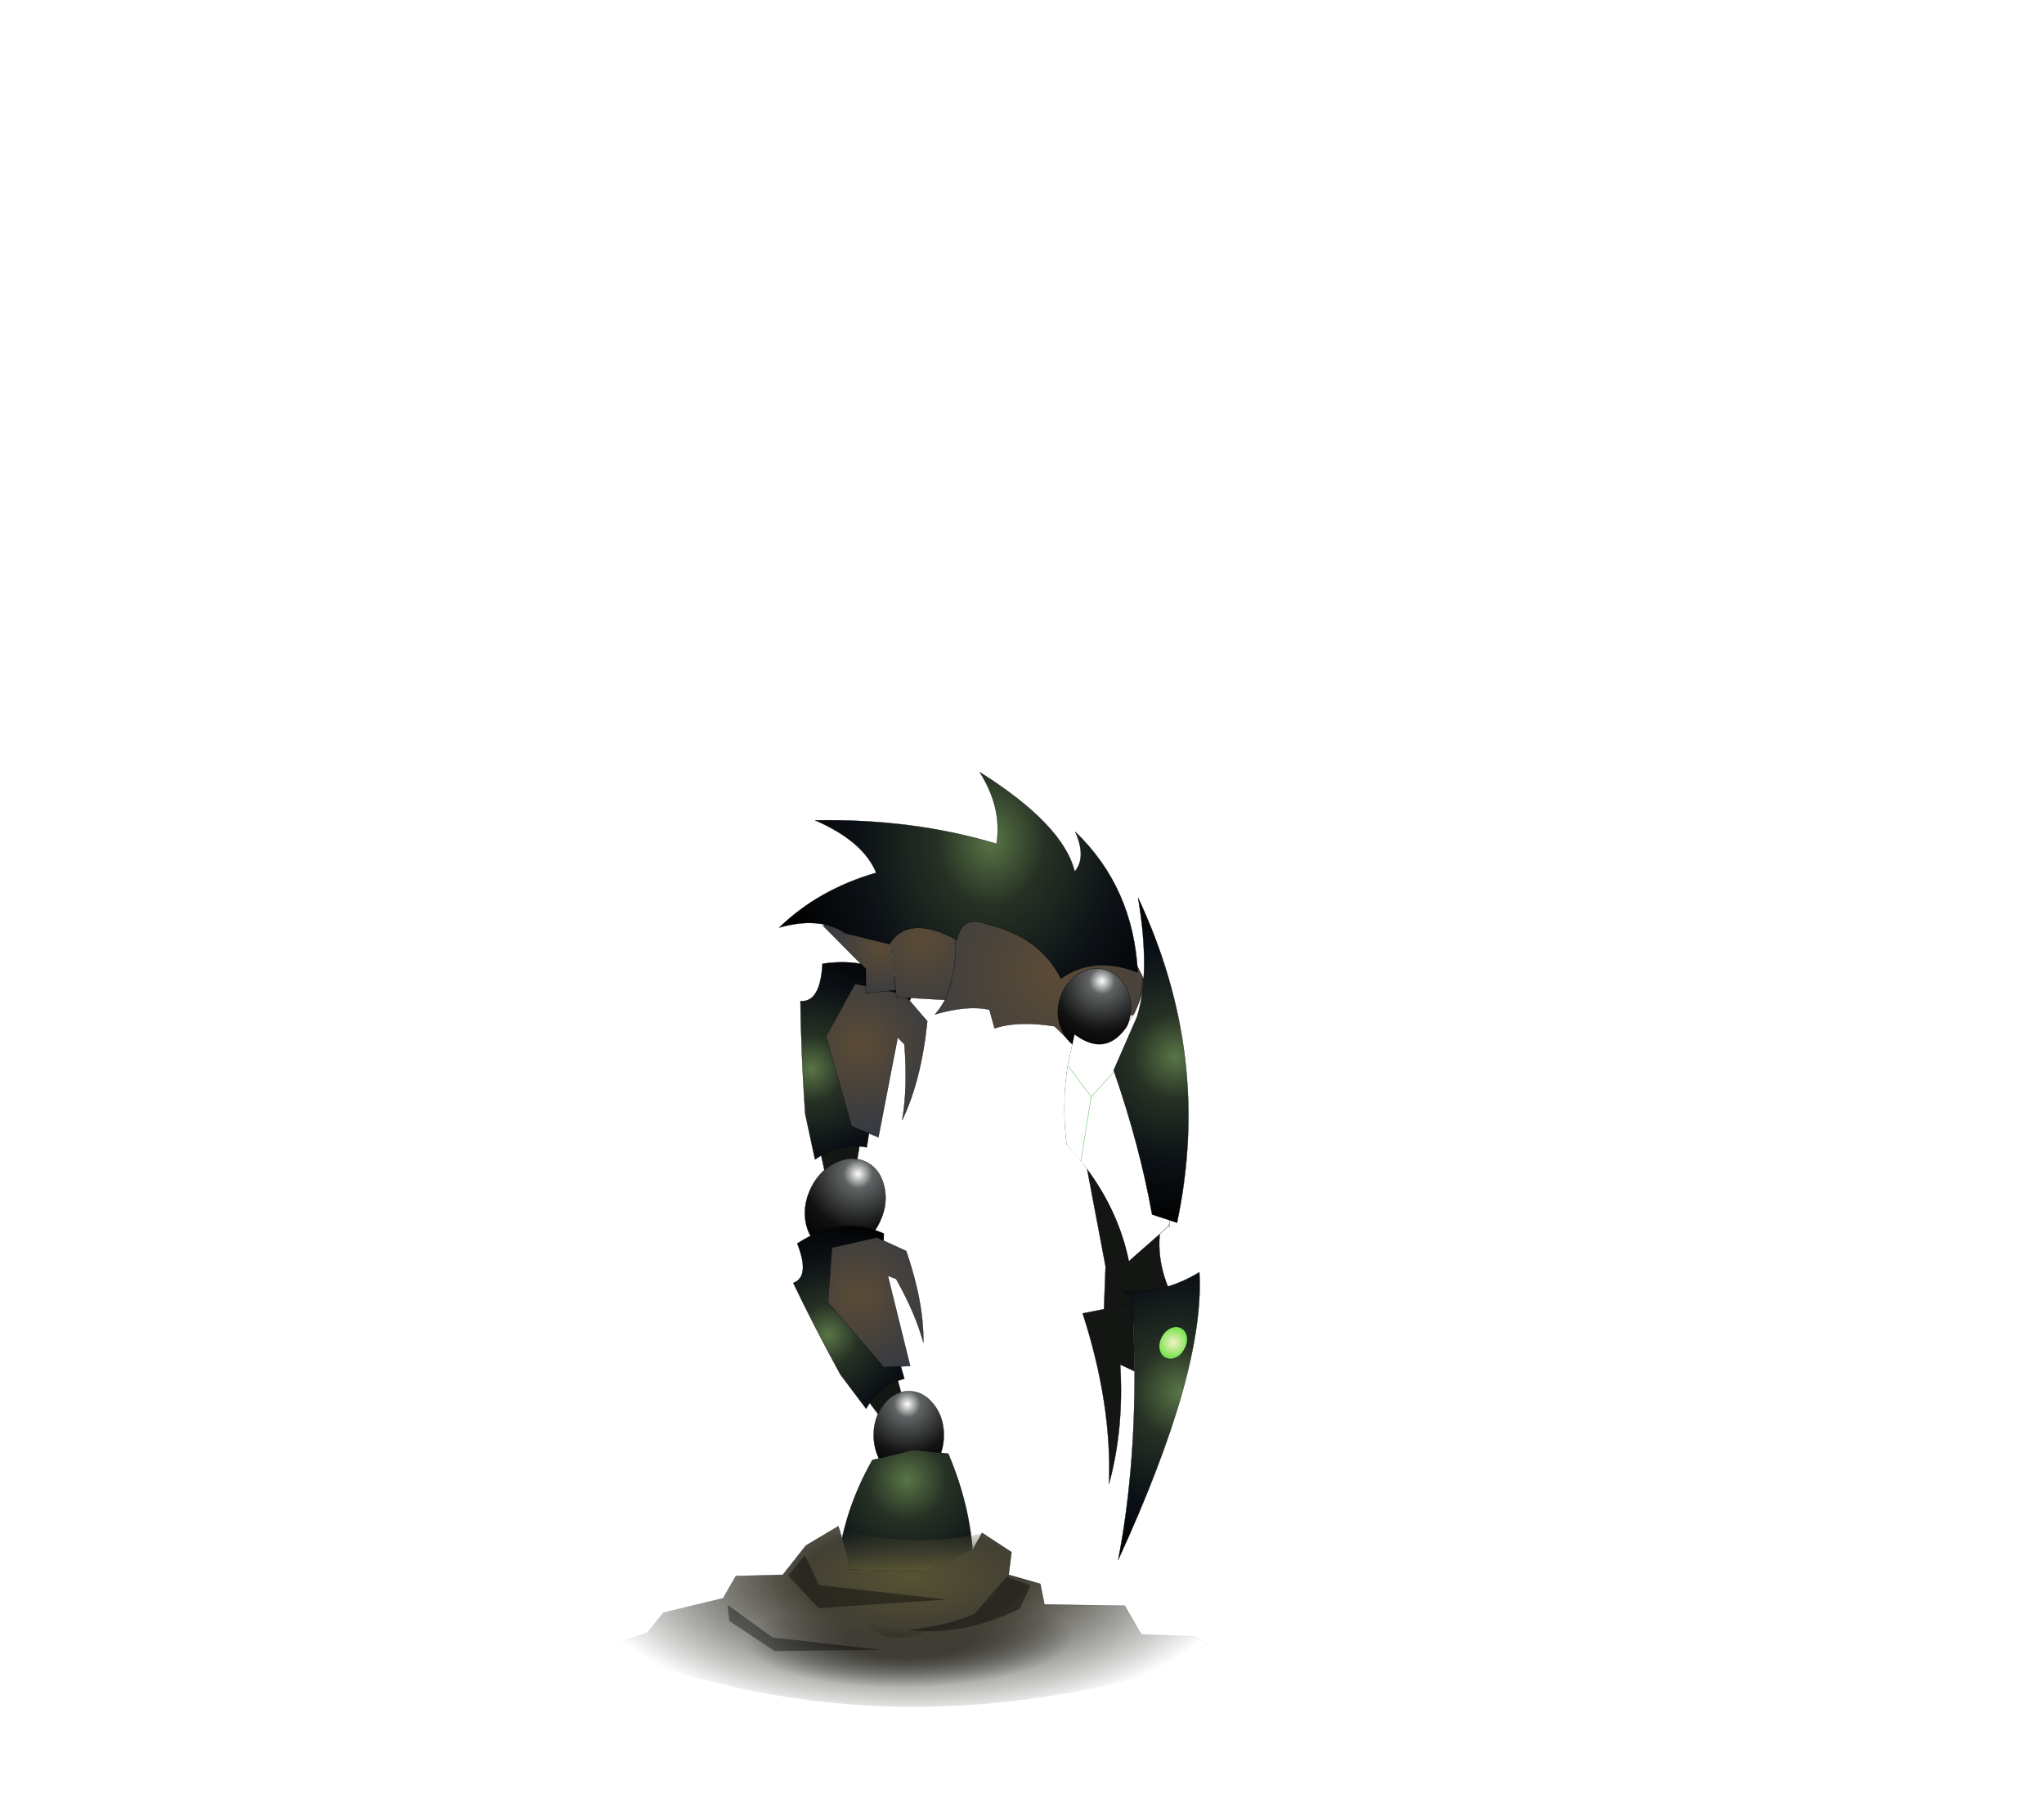 <?xml version="1.0" encoding="UTF-8" standalone="no"?>
<svg xmlns:ffdec="https://www.free-decompiler.com/flash" xmlns:xlink="http://www.w3.org/1999/xlink" ffdec:objectType="frame" height="440.7px" width="496.1px" xmlns="http://www.w3.org/2000/svg">
  <g transform="matrix(2.0, 0.0, 0.0, 2.0, 219.2, 331.7)">
    <use ffdec:characterId="144" height="19.95" id="shadower" transform="matrix(0.655, 0.097, 0.014, 0.731, -20.636, 22.634)" width="65.05" xlink:href="#sprite0"/>
    <filter id="filter0"/>
    <use ffdec:characterId="2541" filter="url(#filter0)" height="47.15" id="hand1" transform="matrix(0.525, 0.408, -0.408, 0.525, -7.279, -52.132)" width="37.45" xlink:href="#sprite1"/>
    <filter id="filter1"/>
    <use ffdec:characterId="2541" filter="url(#filter1)" height="47.15" id="hand2" transform="matrix(0.592, 0.137, -0.137, 0.592, -12.012, -18.593)" width="37.45" xlink:href="#sprite1"/>
    <filter id="filter2"/>
    <use ffdec:characterId="2538" filter="url(#filter2)" height="34.85" id="leg3" transform="matrix(0.649, 0.156, -0.156, 0.649, -4.387, 8.181)" width="25.35" xlink:href="#sprite3"/>
    <use ffdec:characterId="2535" height="21.9" transform="matrix(1.0, 0.0, 0.0, 1.0, -36.2, 19.35)" width="74.65" xlink:href="#shape3"/>
    <use ffdec:characterId="2534" height="11.65" transform="matrix(1.0, 0.0, 0.0, 1.0, -21.3, 22.85)" width="36.75" xlink:href="#shape4"/>
    <filter id="filter3"/>
    <use ffdec:characterId="2533" filter="url(#filter3)" height="45.2" id="chest" transform="matrix(0.596, 0.301, -0.301, 0.596, -4.265, -79)" width="70.45" xlink:href="#sprite5"/>
    <filter id="filter5"/>
    <use ffdec:characterId="2530" filter="url(#filter5)" height="75.55" id="foot1" transform="matrix(0.652, 0.148, -0.148, 0.652, 22.124, -58.358)" width="31.65" xlink:href="#sprite7"/>
    <filter id="filter7"/>
    <use ffdec:characterId="2527" filter="url(#filter7)" height="51.0" id="head" transform="matrix(0.539, 0.393, -0.393, 0.539, 29.078, -16.472)" width="31.65" xlink:href="#sprite10"/>
  </g>
  <defs>
    <g id="sprite0" transform="matrix(1.0, 0.0, 0.0, 1.0, 32.5, 9.95)">
      <use ffdec:characterId="143" height="19.95" transform="matrix(1.0, 0.0, 0.0, 1.0, -32.5, -9.95)" width="65.05" xlink:href="#shape0"/>
    </g>
    <g id="shape0" transform="matrix(1.0, 0.0, 0.0, 1.0, 32.5, 9.95)">
      <path d="M1.45 8.25 Q-12.05 10.55 -22.0 9.8 -31.85 9.0 -32.45 5.6 -33.05 2.2 -24.0 -1.85 -14.9 -5.9 -1.4 -8.2 12.1 -10.55 22.0 -9.75 31.95 -9.0 32.5 -5.6 33.1 -2.2 24.0 1.85 14.95 5.9 1.45 8.25" fill="url(#gradient0)" fill-rule="evenodd" stroke="none"/>
    </g>
    <radialGradient cx="0" cy="0" gradientTransform="matrix(0.043, -0.007, 0.002, 0.011, 0.05, 0.0)" gradientUnits="userSpaceOnUse" id="gradient0" r="819.2" spreadMethod="pad">
      <stop offset="0.333" stop-color="#000000" stop-opacity="0.682"/>
      <stop offset="0.863" stop-color="#000000" stop-opacity="0.0"/>
      <stop offset="1.0" stop-color="#000000" stop-opacity="0.0"/>
    </radialGradient>
    <g id="sprite1" transform="matrix(1.0, 0.0, 0.0, 1.0, 17.35, 16.5)">
      <use ffdec:characterId="2540" height="47.15" transform="matrix(1.0, 0.0, 0.0, 1.0, -17.35, -16.5)" width="37.45" xlink:href="#sprite2"/>
    </g>
    <g id="sprite2" transform="matrix(1.0, 0.0, 0.0, 1.0, 17.35, 16.5)">
      <use ffdec:characterId="2539" height="47.15" transform="matrix(1.0, 0.0, 0.0, 1.0, -17.35, -16.5)" width="37.45" xlink:href="#shape1"/>
    </g>
    <g id="shape1" transform="matrix(1.0, 0.0, 0.0, 1.0, 17.35, 16.5)">
      <path d="M0.35 14.1 L6.3 7.85 12.65 19.7 9.35 21.95 0.45 14.5 0.35 14.1" fill="#141614" fill-rule="evenodd" stroke="none"/>
      <path d="M0.45 14.5 L9.35 21.95 12.65 19.7 6.3 7.85 0.35 14.1" fill="none" stroke="#000000" stroke-linecap="round" stroke-linejoin="round" stroke-width="0.05"/>
      <path d="M19.2 26.85 Q17.75 29.85 14.95 30.5 12.15 31.15 9.55 29.1 7.0 27.05 6.15 23.5 5.35 20.0 6.75 17.0 8.2 14.0 11.0 13.35 13.8 12.7 16.4 14.75 19.0 16.8 19.8 20.3 20.65 23.85 19.2 26.85" fill="url(#gradient1)" fill-rule="evenodd" stroke="none"/>
      <path d="M19.2 26.85 Q17.75 29.85 14.95 30.5 12.15 31.15 9.55 29.1 7.0 27.05 6.15 23.5 5.35 20.0 6.75 17.0 8.2 14.0 11.0 13.35 13.8 12.7 16.4 14.75 19.0 16.8 19.8 20.3 20.65 23.85 19.2 26.85 Z" fill="none" stroke="#000000" stroke-linecap="round" stroke-linejoin="round" stroke-width="0.05"/>
      <path d="M-17.35 -10.35 Q-10.15 -17.9 -0.95 -16.2 1.8 -2.7 9.6 11.15 5.1 13.4 3.5 18.7 L-3.05 13.2 Q-10.65 4.65 -16.35 -2.5 -13.3 -4.5 -17.35 -10.35" fill="url(#gradient2)" fill-rule="evenodd" stroke="none"/>
      <path d="M-17.35 -10.35 Q-13.3 -4.5 -16.35 -2.5 -10.65 4.65 -3.05 13.2 L3.5 18.7 Q5.1 13.4 9.6 11.15 1.8 -2.7 -0.95 -16.2 -10.15 -17.9 -17.35 -10.35 Z" fill="none" stroke="#000000" stroke-linecap="round" stroke-linejoin="round" stroke-width="0.05"/>
      <path d="M1.75 -8.15 L10.15 8.4 5.05 9.8 -8.7 -0.25 -10.4 -11.1 -2.15 -15.1 4.2 -13.8 Q9.95 -4.6 11.65 3.25 8.9 -1.95 3.5 -7.9 L1.75 -8.15" fill="url(#gradient3)" fill-rule="evenodd" stroke="none"/>
      <path d="M1.75 -8.15 L10.15 8.4 5.05 9.8 -8.7 -0.25 -10.4 -11.1 -2.15 -15.1 4.2 -13.8 Q9.95 -4.6 11.65 3.25 8.9 -1.95 3.5 -7.9 L1.75 -8.15 Z" fill="none" stroke="#000000" stroke-linecap="round" stroke-linejoin="round" stroke-width="0.05"/>
    </g>
    <radialGradient cx="0" cy="0" gradientTransform="matrix(0.019, 0.0, 0.0, 0.019, 11.3, 15.95)" gradientUnits="userSpaceOnUse" id="gradient1" r="819.2" spreadMethod="pad">
      <stop offset="0.0" stop-color="#ffffff"/>
      <stop offset="0.169" stop-color="#606364"/>
      <stop offset="0.639" stop-color="#111111"/>
      <stop offset="1.0" stop-color="#000000"/>
    </radialGradient>
    <radialGradient cx="0" cy="0" gradientTransform="matrix(0.029, 0.0, 0.0, 0.029, -7.2, 6.05)" gradientUnits="userSpaceOnUse" id="gradient2" r="819.2" spreadMethod="pad">
      <stop offset="0.0" stop-color="#597546"/>
      <stop offset="0.255" stop-color="#263124"/>
      <stop offset="0.624" stop-color="#0c1116"/>
      <stop offset="1.0" stop-color="#000000"/>
    </radialGradient>
    <radialGradient cx="0" cy="0" gradientTransform="matrix(0.021, 0.0, 0.0, 0.021, -2.95, -2.9)" gradientUnits="userSpaceOnUse" id="gradient3" r="819.2" spreadMethod="pad">
      <stop offset="0.0" stop-color="#5b4b35"/>
      <stop offset="1.0" stop-color="#343943"/>
    </radialGradient>
    <g id="sprite3" transform="matrix(1.0, 0.0, 0.0, 1.0, 12.15, 16.35)">
      <use ffdec:characterId="2537" height="34.85" transform="matrix(1.0, 0.0, 0.0, 1.0, -12.15, -16.35)" width="25.35" xlink:href="#sprite4"/>
    </g>
    <g id="sprite4" transform="matrix(1.0, 0.0, 0.0, 1.0, 12.15, 16.35)">
      <use ffdec:characterId="2536" height="34.85" transform="matrix(1.0, 0.0, 0.0, 1.0, -12.15, -16.35)" width="25.35" xlink:href="#shape2"/>
    </g>
    <g id="shape2" transform="matrix(1.0, 0.0, 0.0, 1.0, 12.15, 16.35)">
      <path d="M-3.3 -15.55 L3.05 -16.35 Q9.25 -8.0 11.9 1.15 L13.2 6.6 Q9.0 17.3 1.0 18.4 -4.3 19.45 -10.5 10.8 L-11.6 9.15 Q-13.2 -1.25 -10.1 -12.0 L-3.3 -15.55" fill="url(#gradient4)" fill-rule="evenodd" stroke="none"/>
      <path d="M-3.3 -15.55 L3.05 -16.35 Q9.25 -8.0 11.9 1.15 L13.2 6.6 Q9.0 17.3 1.0 18.4 -4.3 19.45 -10.5 10.8 L-11.6 9.15 Q-13.2 -1.25 -10.1 -12.0 L-3.3 -15.55 Z" fill="none" stroke="#000000" stroke-linecap="round" stroke-linejoin="round" stroke-width="0.05"/>
    </g>
    <radialGradient cx="0" cy="0" gradientTransform="matrix(0.035, 0.0, 0.0, 0.035, -3.15, -10.05)" gradientUnits="userSpaceOnUse" id="gradient4" r="819.2" spreadMethod="pad">
      <stop offset="0.0" stop-color="#597546"/>
      <stop offset="0.255" stop-color="#263124"/>
      <stop offset="0.624" stop-color="#0c1116"/>
      <stop offset="1.0" stop-color="#000000"/>
    </radialGradient>
    <g id="shape3" transform="matrix(1.0, 0.0, 0.0, 1.0, 37.3, 10.95)">
      <path d="M-8.8 -10.55 L-7.45 -5.7 1.7 -5.45 7.35 -8.2 8.4 -10.05 8.45 -10.15 12.05 -7.8 11.7 -5.05 15.55 -3.95 16.05 -1.45 25.8 -1.3 27.8 2.2 34.45 2.45 37.35 4.55 Q-2.0 17.8 -37.3 3.7 L-32.15 2.0 -30.2 -0.45 -22.95 -2.2 -21.4 -4.9 -15.7 -5.05 -12.9 -8.6 -8.95 -10.95 -8.8 -10.55" fill="url(#gradient5)" fill-rule="evenodd" stroke="none"/>
      <path d="M8.4 -10.05 L7.35 -8.2 1.7 -5.45 -7.45 -5.7 -8.8 -10.55 Q-0.2 -8.25 8.4 -10.05" fill="url(#gradient6)" fill-rule="evenodd" stroke="none"/>
      <path d="M-8.95 -10.95 L-12.9 -8.6 -15.7 -5.05 -21.4 -4.9 -22.95 -2.2 -30.2 -0.45 -32.15 2.0 -37.3 3.7 M37.35 4.55 L34.45 2.45 27.8 2.2 25.8 -1.3 16.05 -1.45 15.55 -3.95 11.7 -5.05 12.05 -7.8 8.45 -10.15" fill="none" stroke="url(#gradient7)" stroke-linecap="round" stroke-linejoin="round" stroke-width="0.05"/>
    </g>
    <radialGradient cx="0" cy="0" gradientTransform="matrix(0.0, 0.021, -0.048, 0.0, -0.1, -4.8)" gradientUnits="userSpaceOnUse" id="gradient5" r="819.2" spreadMethod="pad">
      <stop offset="0.0" stop-color="#565232"/>
      <stop offset="0.341" stop-color="#434034"/>
      <stop offset="1.0" stop-color="#181812" stop-opacity="0.0"/>
    </radialGradient>
    <linearGradient gradientTransform="matrix(-2.0E-4, -0.003, 0.011, -5.0E-4, -0.1, -8.2)" gradientUnits="userSpaceOnUse" id="gradient6" spreadMethod="pad" x1="-819.2" x2="819.2">
      <stop offset="0.0" stop-color="#565232"/>
      <stop offset="1.0" stop-color="#53533e" stop-opacity="0.0"/>
    </linearGradient>
    <radialGradient cx="0" cy="0" gradientTransform="matrix(0.047, 0.0, 0.0, 0.047, 0.5, -5.2)" gradientUnits="userSpaceOnUse" id="gradient7" r="819.2" spreadMethod="pad">
      <stop offset="0.0" stop-color="#000000"/>
      <stop offset="1.0" stop-color="#000000" stop-opacity="0.0"/>
    </radialGradient>
    <g id="shape4" transform="matrix(1.0, 0.0, 0.0, 1.0, 18.4, 5.8)">
      <path d="M11.55 1.35 L15.45 -3.15 18.35 -2.1 17.05 0.7 Q10.4 4.05 3.45 3.3 7.9 2.85 11.55 1.35 M-9.05 -5.8 L-7.3 -2.15 8.2 -0.4 -7.35 0.65 -11.05 -3.3 -9.05 -5.8 M-18.2 2.2 L-18.4 0.25 -12.95 4.2 0.2 5.7 -12.7 5.85 -18.2 2.2" fill="#000000" fill-opacity="0.392" fill-rule="evenodd" stroke="none"/>
    </g>
    <g id="sprite5" transform="matrix(1.0, 0.0, 0.0, 1.0, 56.75, 37.8)">
      <use ffdec:characterId="2532" height="45.2" transform="matrix(1.0, 0.0, 0.0, 1.0, -56.75, -37.8)" width="70.45" xlink:href="#sprite6"/>
    </g>
    <g id="sprite6" transform="matrix(1.0, 0.0, 0.0, 1.0, 56.8, 37.75)">
      <use ffdec:characterId="2531" height="45.2" transform="matrix(1.0, 0.0, 0.0, 1.0, -56.8, -37.75)" width="70.45" xlink:href="#shape5"/>
    </g>
    <g id="shape5" transform="matrix(1.0, 0.0, 0.0, 1.0, 56.8, 37.75)">
      <path d="M-43.25 -6.1 L-45.75 -7.1 -38.15 -14.6 -32.25 -18.0 -28.95 -17.8 -18.1 -6.2 -20.95 2.0 -29.15 5.6 -29.8 4.55 -34.2 -2.45 -43.25 -6.1" fill="url(#gradient8)" fill-rule="evenodd" stroke="none"/>
      <path d="M-43.35 -5.85 L-43.25 -6.1 -34.2 -2.45 -29.8 4.55 -30.05 4.65 -34.4 7.45 -36.4 3.5 -46.9 0.0 -43.35 -5.85" fill="url(#gradient9)" fill-rule="evenodd" stroke="none"/>
      <path d="M-43.25 -6.1 L-45.75 -7.1 -38.15 -14.6 -32.25 -18.0 -31.05 -18.7 M-32.25 -18.0 L-28.95 -17.8 -18.1 -6.2 -20.95 2.0 -29.15 5.6 -29.8 4.55 -34.2 -2.45 -43.25 -6.1 M-30.05 4.65 L-34.4 7.45 -36.4 3.5 -46.9 0.0 -43.35 -5.85" fill="none" stroke="#000000" stroke-linecap="round" stroke-linejoin="round" stroke-width="0.05"/>
      <path d="M13.65 -12.95 Q6.0 -8.5 4.1 -1.0 L-1.1 -2.65 Q-7.5 -0.6 -10.65 2.6 L-13.0 0.0 Q-16.9 0.95 -21.45 5.2 -20.5 1.4 -21.7 -1.85 -22.5 -6.8 -26.85 -12.4 -29.15 -16.15 -36.85 -20.95 -25.15 -25.05 -17.2 -23.0 -14.2 -25.15 -17.7 -29.9 8.55 -21.95 13.65 -12.95" fill="url(#gradient10)" fill-rule="evenodd" stroke="none"/>
      <path d="M13.65 -12.95 Q8.55 -21.95 -17.7 -29.9 -14.2 -25.15 -17.2 -23.0 -25.15 -25.05 -36.85 -20.95 -29.15 -16.15 -26.85 -12.4 -22.5 -6.8 -21.7 -1.85 -20.5 1.4 -21.45 5.2 -16.9 0.95 -13.0 0.0 L-10.65 2.6 Q-7.5 -0.6 -1.1 -2.65 L4.1 -1.0 Q6.0 -8.5 13.65 -12.95 Z" fill="none" stroke="#000000" stroke-linecap="round" stroke-linejoin="round" stroke-width="0.05"/>
      <path d="M-56.8 -16.45 Q-41.1 -24.75 -25.45 -27.5 -27.45 -33.8 -34.05 -37.75 -16.15 -36.05 -10.5 -29.4 -9.7 -32.65 -13.65 -35.9 0.35 -31.6 8.0 -18.2 -0.6 -17.35 -3.95 -10.9 -10.8 -15.95 -20.3 -13.7 -25.3 -13.25 -23.95 -8.65 -34.0 -8.95 -34.6 -2.45 L-42.6 -0.6 Q-48.2 -1.3 -53.85 3.9 -50.6 -5.5 -42.6 -12.95 -47.3 -17.0 -56.8 -16.45" fill="url(#gradient11)" fill-rule="evenodd" stroke="none"/>
      <path d="M-56.8 -16.45 Q-41.1 -24.75 -25.45 -27.5 -27.45 -33.8 -34.05 -37.75 -16.15 -36.05 -10.5 -29.4 -9.7 -32.65 -13.65 -35.9 0.35 -31.6 8.0 -18.2 -0.6 -17.35 -3.95 -10.9 -10.8 -15.95 -20.3 -13.7 -25.3 -13.25 -23.95 -8.65 -34.0 -8.95 -34.6 -2.45 L-42.6 -0.6 Q-48.2 -1.3 -53.85 3.9 -50.6 -5.5 -42.6 -12.95 -47.3 -17.0 -56.8 -16.45 Z" fill="none" stroke="#000000" stroke-linecap="round" stroke-linejoin="round" stroke-width="0.05"/>
    </g>
    <radialGradient cx="0" cy="0" gradientTransform="matrix(0.02, 0.0, 0.0, 0.02, -29.55, -5.65)" gradientUnits="userSpaceOnUse" id="gradient8" r="819.2" spreadMethod="pad">
      <stop offset="0.0" stop-color="#5b4b35"/>
      <stop offset="1.0" stop-color="#343943"/>
    </radialGradient>
    <radialGradient cx="0" cy="0" gradientTransform="matrix(0.013, 0.0, 0.0, 0.013, -35.9, -1.15)" gradientUnits="userSpaceOnUse" id="gradient9" r="819.2" spreadMethod="pad">
      <stop offset="0.0" stop-color="#5b4b35"/>
      <stop offset="1.0" stop-color="#343943"/>
    </radialGradient>
    <radialGradient cx="0" cy="0" gradientTransform="matrix(0.04, 0.0, 0.0, 0.04, -5.25, -11.6)" gradientUnits="userSpaceOnUse" id="gradient10" r="819.2" spreadMethod="pad">
      <stop offset="0.0" stop-color="#5b4b35"/>
      <stop offset="1.0" stop-color="#343943"/>
    </radialGradient>
    <radialGradient cx="0" cy="0" gradientTransform="matrix(0.043, -0.018, 0.022, 0.052, -26.55, -27.65)" gradientUnits="userSpaceOnUse" id="gradient11" r="819.2" spreadMethod="pad">
      <stop offset="0.0" stop-color="#597546"/>
      <stop offset="0.255" stop-color="#263124"/>
      <stop offset="0.624" stop-color="#0c1116"/>
      <stop offset="1.0" stop-color="#000000"/>
    </radialGradient>
    <g id="sprite7" transform="matrix(1.0, 0.0, 0.0, 1.0, 17.25, 43.45)">
      <use ffdec:characterId="2529" height="75.55" transform="matrix(1.0, 0.0, 0.0, 1.0, -17.25, -43.45)" width="31.65" xlink:href="#sprite8"/>
    </g>
    <g id="sprite8" transform="matrix(1.0, 0.0, 0.0, 1.0, 17.2, 43.45)">
      <use ffdec:characterId="2500" height="61.5" transform="matrix(1.0, 0.0, 0.0, 1.0, -17.2, -29.4)" width="31.65" xlink:href="#shape6"/>
      <filter id="filter4">
        <feColorMatrix in="SourceGraphic" result="filterResult0" type="matrix" values="0 0 0 0 0.0,0 0 0 0 0.8,0 0 0 0 0.0,0 0 0 1 0"/>
        <feConvolveMatrix divisor="35.0" in="filterResult0" kernelMatrix="1 1 1 1 1 1 1 1 1 1 1 1 1 1 1 1 1 1 1 1 1 1 1 1 1 1 1 1 1 1 1 1 1 1 1" order="7 5" result="filterResult1"/>
        <feComposite in="SourceGraphic" in2="filterResult1" operator="over" result="filterResult2"/>
      </filter>
      <use ffdec:characterId="2476" filter="url(#filter4)" height="49.75" transform="matrix(1.0, 0.0, 0.0, 1.0, -13.2, -28.55)" width="22.85" xlink:href="#sprite9"/>
      <use ffdec:characterId="2528" height="57.05" transform="matrix(1.0, 0.0, 0.0, 1.0, -13.1, -43.45)" width="25.65" xlink:href="#shape8"/>
    </g>
    <g id="shape6" transform="matrix(1.0, 0.0, 0.0, 1.0, 17.2, 29.4)">
      <path d="M-6.0 -27.2 Q-4.05 -24.95 -4.05 -21.85 -4.05 -18.7 -6.0 -16.5 -7.95 -14.3 -10.65 -14.3 -11.95 -14.3 -13.1 -14.85 -14.25 -15.4 -15.25 -16.5 L-15.35 -16.65 Q-17.2 -18.8 -17.2 -21.85 -17.2 -24.95 -15.25 -27.2 -13.3 -29.4 -10.65 -29.4 -7.95 -29.4 -6.0 -27.2" fill="url(#gradient12)" fill-rule="evenodd" stroke="none"/>
      <path d="M-6.0 -27.2 Q-4.05 -24.95 -4.05 -21.85 -4.05 -18.7 -6.0 -16.5 -7.95 -14.3 -10.65 -14.3 -11.95 -14.3 -13.1 -14.85 -14.25 -15.4 -15.25 -16.5 L-15.35 -16.65 Q-17.2 -18.8 -17.2 -21.85 -17.2 -24.95 -15.25 -27.2 -13.3 -29.4 -10.65 -29.4 -7.95 -29.4 -6.0 -27.2 Z" fill="none" stroke="#000000" stroke-linecap="round" stroke-linejoin="round" stroke-width="0.05"/>
      <path d="M9.95 15.2 Q10.65 20.65 14.45 25.45 14.05 28.95 12.3 30.35 7.45 33.6 3.1 30.8 L1.65 23.1 -5.55 6.55 Q1.8 12.85 5.6 21.2 L9.95 15.2" fill="#141614" fill-rule="evenodd" stroke="none"/>
      <path d="M-5.55 6.55 L-6.05 6.15 Q-7.95 4.55 -10.1 3.1 -12.65 -3.85 -13.1 -11.15 L-13.15 -16.65 -13.15 -16.7 Q-8.1 -15.15 -4.5 -20.4 -2.3 -24.2 -3.4 -29.4 11.4 -10.05 11.2 13.4 L9.95 15.2 Q10.65 20.65 14.45 25.45 14.05 28.95 12.3 30.35 7.45 33.6 3.1 30.8 L1.65 23.1 -5.55 6.55 Q1.8 12.85 5.6 21.2 L9.95 15.2" fill="none" stroke="#000000" stroke-linecap="round" stroke-linejoin="round" stroke-width="0.05"/>
    </g>
    <radialGradient cx="0" cy="0" gradientTransform="matrix(0.017, 0.0, 0.0, 0.017, -10.45, -27.25)" gradientUnits="userSpaceOnUse" id="gradient12" r="819.2" spreadMethod="pad">
      <stop offset="0.0" stop-color="#ffffff"/>
      <stop offset="0.169" stop-color="#606364"/>
      <stop offset="0.639" stop-color="#111111"/>
      <stop offset="1.0" stop-color="#000000"/>
    </radialGradient>
    <g id="sprite9" transform="matrix(1.0, 0.0, 0.0, 1.0, 12.2, 24.45)">
      <use ffdec:characterId="2475" height="49.75" transform="matrix(1.0, 0.0, 0.0, 1.0, -12.2, -24.45)" width="22.85" xlink:href="#shape7"/>
    </g>
    <g id="shape7" transform="matrix(1.0, 0.0, 0.0, 1.0, 12.2, 24.45)">
      <path d="M-12.15 -12.55 L-12.15 -12.6 Q-2.6 -8.35 -1.65 -24.45 L10.65 16.65 6.6 25.3 Q2.8 16.95 -4.55 10.65 L-5.05 10.25 -9.1 7.2 Q-11.65 0.25 -12.1 -7.05 L-12.15 -12.55" fill="#ffffff" fill-rule="evenodd" stroke="none"/>
    </g>
    <g id="shape8" transform="matrix(1.0, 0.0, 0.0, 1.0, 13.1, 43.45)">
      <path d="M-4.65 -11.7 L-4.8 -11.9 -2.8 -22.35 Q-2.15 -30.65 -7.4 -43.45 12.1 -18.45 12.55 12.5 L7.8 12.05 Q2.85 0.35 -4.65 -11.7" fill="url(#gradient13)" fill-rule="evenodd" stroke="none"/>
      <path d="M-4.65 -11.7 L-4.8 -11.9 -2.8 -22.35 Q-2.15 -30.65 -7.4 -43.45 12.1 -18.45 12.55 12.5 L7.8 12.05 Q2.85 0.35 -4.65 -11.7 M11.35 13.1 L11.35 13.6" fill="none" stroke="#000000" stroke-linecap="round" stroke-linejoin="round" stroke-width="0.05"/>
      <path d="M-6.95 5.5 L-7.7 -6.35 -13.1 -10.9 M-4.65 -11.7 L-7.7 -6.35" fill="none" stroke="#009900" stroke-linecap="round" stroke-linejoin="round" stroke-width="0.05"/>
    </g>
    <radialGradient cx="0" cy="0" gradientTransform="matrix(0.037, 0.0, 0.0, 0.037, 5.6, -16.8)" gradientUnits="userSpaceOnUse" id="gradient13" r="819.2" spreadMethod="pad">
      <stop offset="0.0" stop-color="#597546"/>
      <stop offset="0.255" stop-color="#263124"/>
      <stop offset="0.624" stop-color="#0c1116"/>
      <stop offset="1.0" stop-color="#000000"/>
    </radialGradient>
    <g id="sprite10" transform="matrix(1.0, 0.0, 0.0, 1.0, 16.5, 15.2)">
      <use ffdec:characterId="2526" height="51.0" transform="matrix(1.0, 0.0, 0.0, 1.0, -16.5, -15.2)" width="31.65" xlink:href="#sprite11"/>
    </g>
    <g id="sprite11" transform="matrix(1.0, 0.0, 0.0, 1.0, 16.85, 15.3)">
      <use ffdec:characterId="2525" height="51.0" transform="matrix(1.0, 0.0, 0.0, 1.0, -16.85, -15.3)" width="31.65" xlink:href="#shape9"/>
      <filter id="filter6">
        <feColorMatrix in="SourceGraphic" result="filterResult3" type="matrix" values="0 0 0 0 0.0,0 0 0 0 0.8,0 0 0 0 0.0,0 0 0 1 0"/>
        <feConvolveMatrix divisor="25.0" in="filterResult3" kernelMatrix="1 1 1 1 1 1 1 1 1 1 1 1 1 1 1 1 1 1 1 1 1 1 1 1 1" order="5 5" result="filterResult4"/>
        <feComposite in="SourceGraphic" in2="filterResult4" operator="over" result="filterResult5"/>
      </filter>
      <use ffdec:characterId="2524" filter="url(#filter6)" height="6.05" transform="matrix(1.0, 0.0, 0.0, 1.0, -2.75, -5.15)" width="4.7" xlink:href="#sprite12"/>
    </g>
    <g id="shape9" transform="matrix(1.0, 0.0, 0.0, 1.0, 16.85, 15.3)">
      <path d="M-10.55 -3.6 L-10.65 -3.7 Q-11.05 -4.15 -13.25 -4.35 -7.25 -7.9 -4.1 -15.3 7.3 -1.45 14.8 35.7 8.05 21.3 -3.0 6.2 L-10.55 -3.6" fill="url(#gradient14)" fill-rule="evenodd" stroke="none"/>
      <path d="M-10.55 -3.6 L-3.0 6.2 -5.85 6.75 Q1.6 15.75 5.3 25.5 -2.8 13.45 -16.85 3.25 L-10.55 -3.6" fill="#141614" fill-rule="evenodd" stroke="none"/>
      <path d="M-3.0 6.2 Q8.05 21.3 14.8 35.7 7.3 -1.45 -4.1 -15.3 -7.25 -7.9 -13.25 -4.35 -11.05 -4.15 -10.65 -3.7 L-10.55 -3.6 -3.0 6.2 -5.85 6.75 Q1.6 15.75 5.3 25.5 -2.8 13.45 -16.85 3.25 L-10.55 -3.6" fill="none" stroke="#000000" stroke-linecap="round" stroke-linejoin="round" stroke-width="0.05"/>
    </g>
    <radialGradient cx="0" cy="0" gradientTransform="matrix(0.04, 0.0, 0.0, 0.04, 5.9, 4.4)" gradientUnits="userSpaceOnUse" id="gradient14" r="819.2" spreadMethod="pad">
      <stop offset="0.0" stop-color="#597546"/>
      <stop offset="0.255" stop-color="#263124"/>
      <stop offset="0.624" stop-color="#0c1116"/>
      <stop offset="1.0" stop-color="#000000"/>
    </radialGradient>
    <g id="sprite12" transform="matrix(1.0, 0.0, 0.0, 1.0, 2.35, 3.05)">
      <use ffdec:characterId="2523" height="6.05" transform="matrix(1.0, 0.0, 0.0, 1.0, -2.35, -3.05)" width="4.7" xlink:href="#shape10"/>
    </g>
    <g id="shape10" transform="matrix(1.0, 0.0, 0.0, 1.0, 2.35, 3.05)">
      <path d="M2.3 -0.35 Q2.5 0.95 1.95 1.85 1.4 2.8 0.45 2.95 -0.5 3.1 -1.3 2.35 -2.1 1.6 -2.3 0.3 -2.45 -0.95 -1.9 -1.9 -1.35 -2.85 -0.4 -3.0 0.55 -3.15 1.35 -2.4 2.15 -1.6 2.3 -0.35" fill="url(#gradient15)" fill-rule="evenodd" stroke="none"/>
    </g>
    <radialGradient cx="0" cy="0" gradientTransform="matrix(0.005, 0.0, 0.0, 0.005, 0.0, -0.05)" gradientUnits="userSpaceOnUse" id="gradient15" r="819.2" spreadMethod="pad">
      <stop offset="0.0" stop-color="#f5f0c5"/>
      <stop offset="1.0" stop-color="#40de18"/>
    </radialGradient>
  </defs>
</svg>
